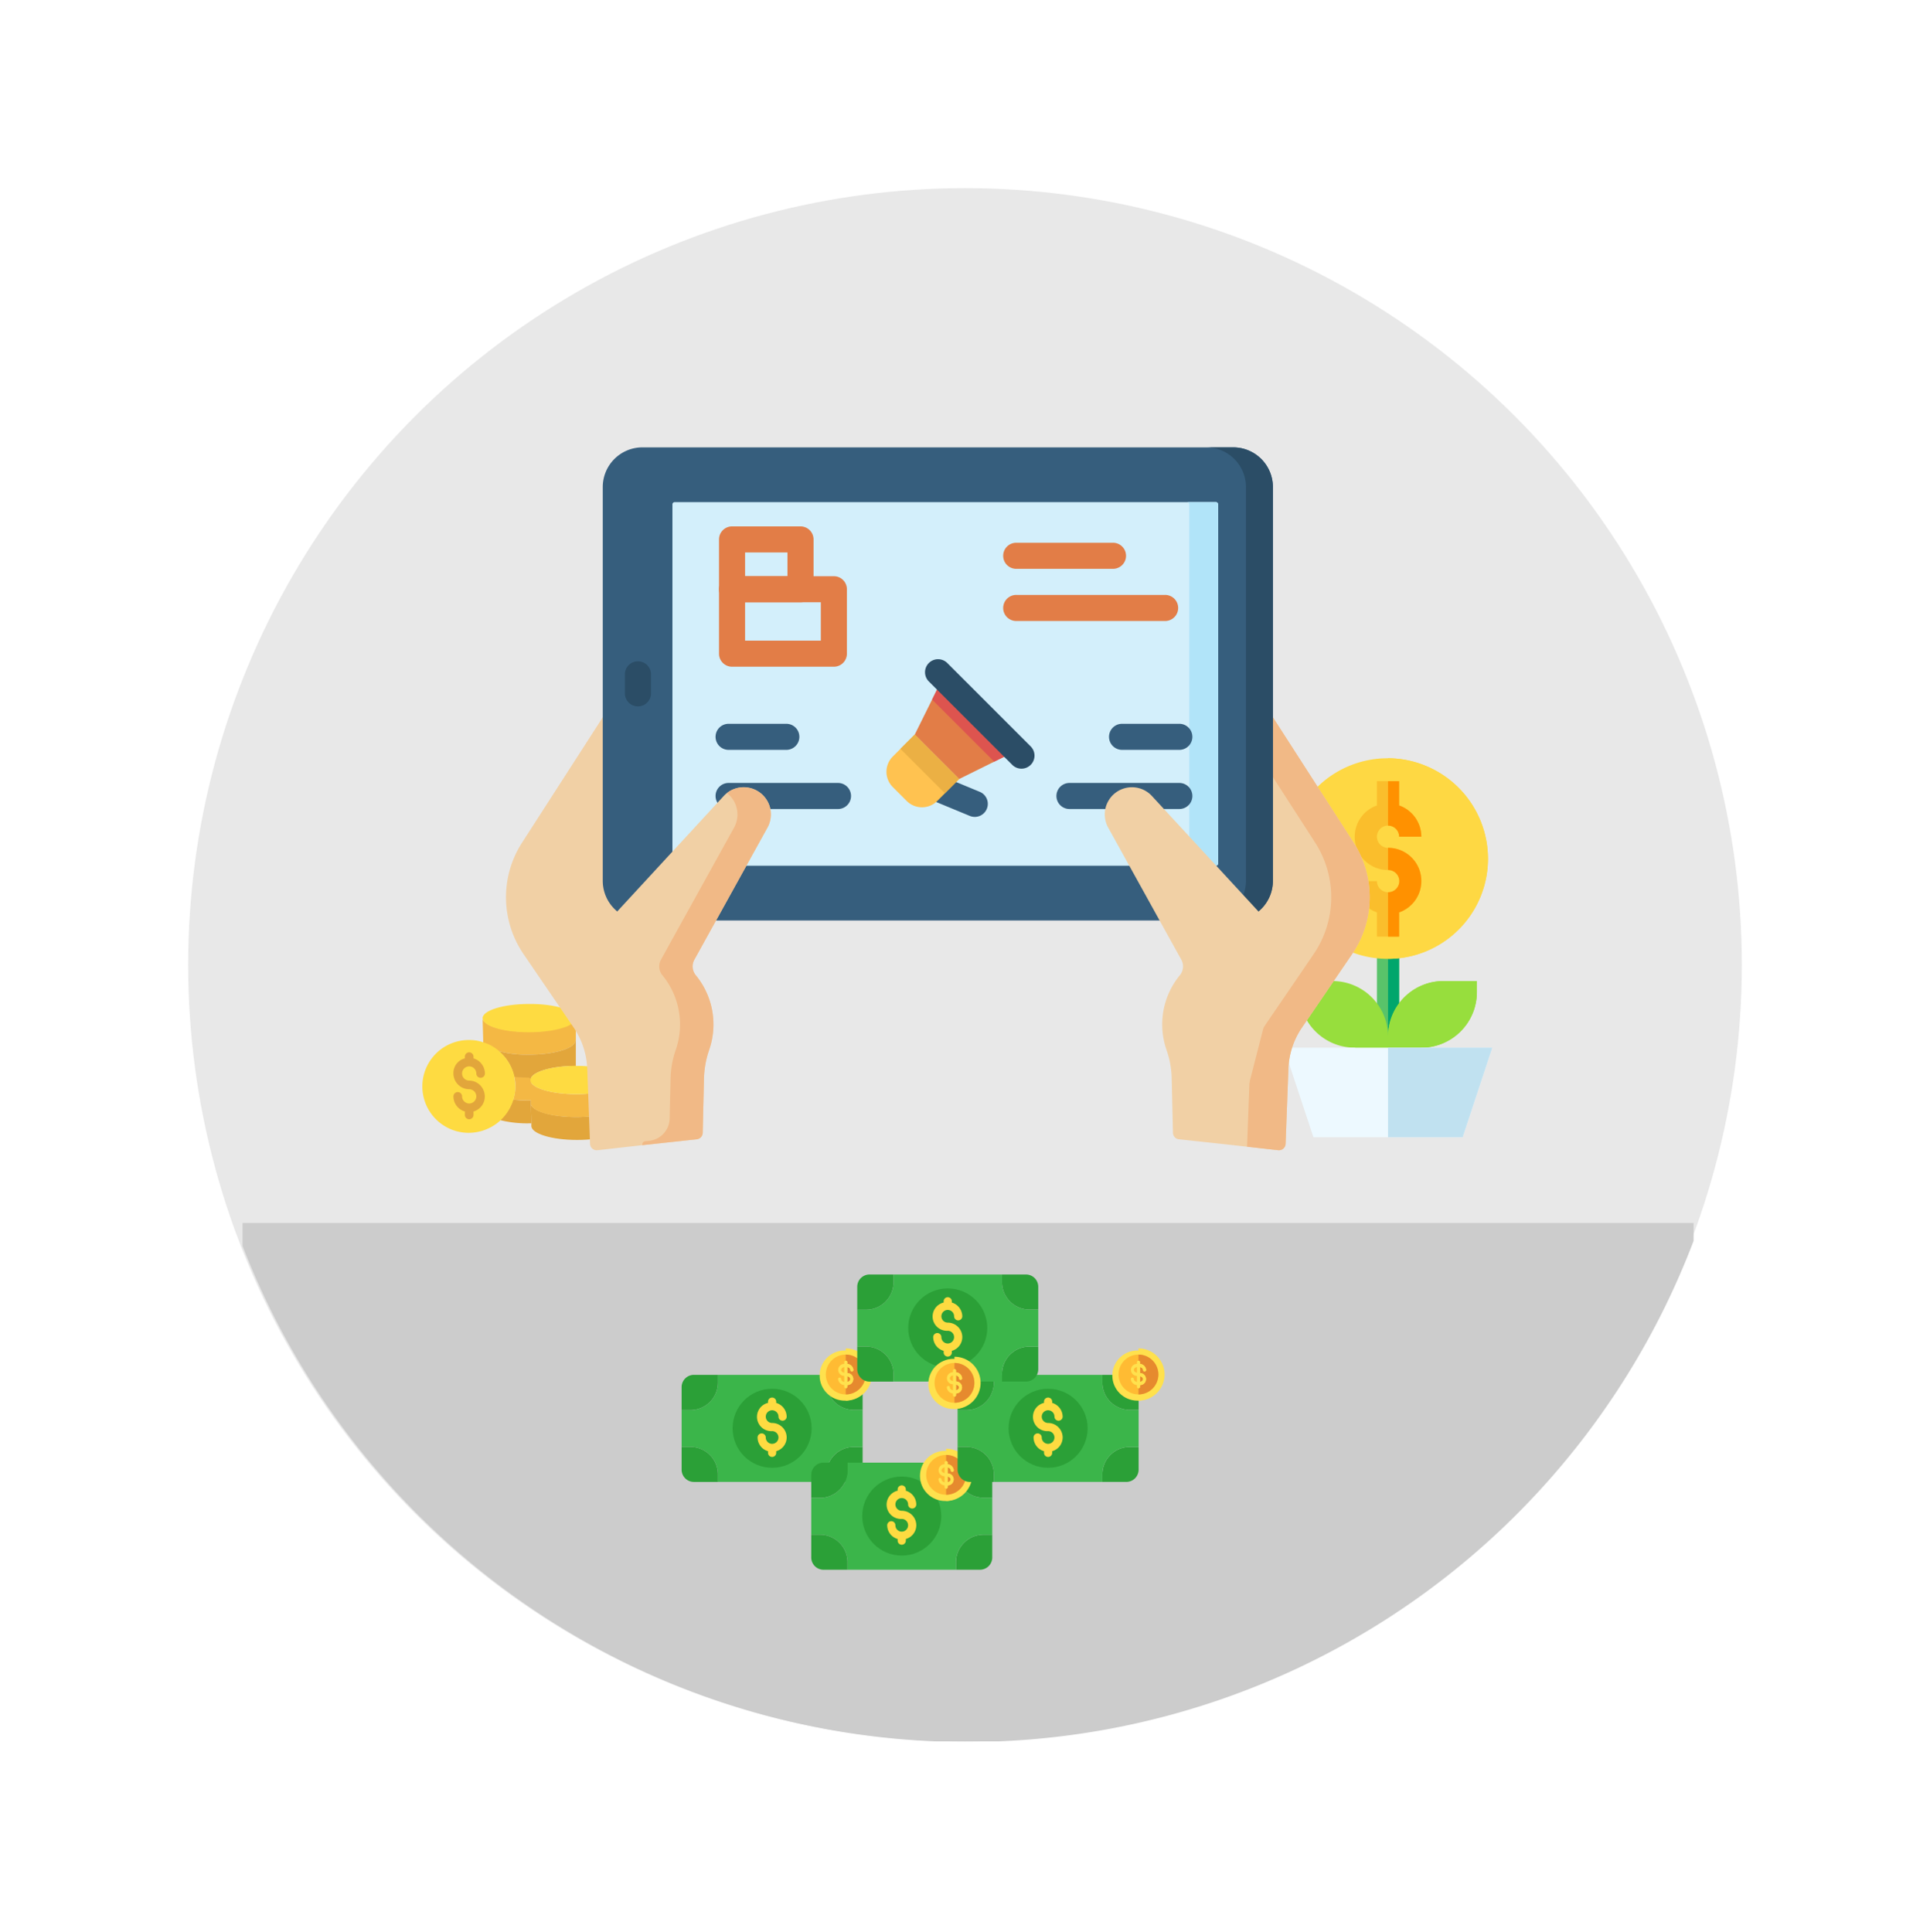 <svg xmlns="http://www.w3.org/2000/svg" xmlns:xlink="http://www.w3.org/1999/xlink" width="461.535" height="462.001" viewBox="0 0 461.535 462.001"><defs><filter id="a" x="0" y="0" width="461.535" height="461.535" filterUnits="userSpaceOnUse"><feOffset dx="10" dy="20" input="SourceAlpha"/><feGaussianBlur stdDeviation="15" result="b"/><feFlood flood-opacity="0.09"/><feComposite operator="in" in2="b"/><feComposite in="SourceGraphic"/></filter><filter id="c" x="12.5" y="246.999" width="438" height="215.002" filterUnits="userSpaceOnUse"><feOffset dx="10" dy="20" input="SourceAlpha"/><feGaussianBlur stdDeviation="15" result="d"/><feFlood flood-opacity="0.09"/><feComposite operator="in" in2="d"/><feComposite in="SourceGraphic"/></filter></defs><g transform="translate(-736 -5686)"><g transform="matrix(1, 0, 0, 1, 736, 5686)" filter="url(#a)"><circle cx="185.768" cy="185.768" r="185.768" transform="translate(35 25)" fill="#e8e8e8"/></g><g transform="matrix(1, 0, 0, 1, 736, 5686)" filter="url(#c)"><path d="M-18618.668-2379.611A185.867,185.867,0,0,1-18784.5-2498.1v-5.513h347v4.3a185.873,185.873,0,0,1-166.3,119.705Z" transform="translate(18832.5 2776.11)" fill="#ccc" stroke="rgba(0,0,0,0)" stroke-miterlimit="10" stroke-width="1"/></g><g transform="translate(837 5847.501)"><path d="M284.891,317.919v5.472c0,1.858-4.956,3.407-11.048,3.407s-10.944-1.5-10.944-3.356v-.619l-.1-4.336h.052c.826,1.6,5.369,2.839,10.841,2.839s11.1-1.549,11.1-3.407h.1Z" transform="translate(-236.829 -215.649)" fill="#e2a63b"/><path d="M168.069,112.074v5.421h-.1c0,1.91-5.111,3.407-11.151,3.407a26.5,26.5,0,0,1-6.969-.774l-.1.1a12.062,12.062,0,0,0-3.82-2.117v-.1l-.155-5.73c.361,1.755,5.162,3.149,11,3.149s11.2-1.5,11.2-3.356Z" transform="translate(-131.363 -30.144)" fill="#f4b844"/><path d="M168.07,82.033h0c0,1.858-5.111,3.356-11.2,3.356s-10.686-1.394-11.048-3.149c0-.052-.052-.155-.052-.207,0-1.858,4.956-3.407,11.1-3.407C163.01,78.574,168.07,80.123,168.07,82.033Z" transform="translate(-131.364)" fill="#fedb41"/><path d="M261.906,269.521h0l-.052-1.136-.1-4.646c.361,1.755,5.162,3.149,11,3.149s11-1.5,11.151-3.3h.052v5.369h-.1c0,1.858-5.008,3.407-11.1,3.407S262.732,271.121,261.906,269.521Z" transform="translate(-235.887 -166.683)" fill="#f4b844"/><path d="M188.608,315.354a11.077,11.077,0,0,0,3.046-4.749h.258c1.136.1,2.271.155,3.51.155h.516V311.9l.1,4.336h-.568a26.747,26.747,0,0,1-6.711-.723Z" transform="translate(-169.971 -209.058)" fill="#e2a63b"/><path d="M224.24,254.852v.258l.1,4.8h-.516c-1.291,0-2.478-.052-3.614-.155h-.258a10.594,10.594,0,0,0,.516-3.356,10.449,10.449,0,0,0-.258-2.22h.258c1.084.1,2.168.155,3.356.155l.465.258A.561.561,0,0,0,224.24,254.852Z" transform="translate(-198.221 -158.21)" fill="#f4b844"/><path d="M186.1,169.564a26.494,26.494,0,0,0,6.969.774c6.04,0,11.151-1.5,11.151-3.407h.1v6.092c-5.627,0-10.222,1.342-10.79,3.046l-.465-.258q-1.7,0-3.252-.155h-.258a10.42,10.42,0,0,0-3.562-6.04Z" transform="translate(-167.618 -79.581)" fill="#e2a63b"/><g transform="translate(0 87.247)"><path d="M22.044,174.711h0a11.3,11.3,0,0,0-3.665-6.143,9.809,9.809,0,0,0-3.923-2.168,9.972,9.972,0,0,0-3.252-.516,11.1,11.1,0,1,0-.207,22.2,11.324,11.324,0,0,0,7.64-2.943,11.211,11.211,0,0,0,3.1-4.9,10.281,10.281,0,0,0,.516-3.3C22.25,176.208,22.044,175.434,22.044,174.711Z" transform="translate(0 -165.883)" fill="#fedb41"/><path d="M283.9,231.936v.1c-.155,1.807-5.162,3.3-11.151,3.3s-10.635-1.394-11-3.149v-.258a.655.655,0,0,1,.052-.31c.568-1.7,5.162-3.046,10.789-3.046h.155C278.839,228.581,283.9,230.078,283.9,231.936Z" transform="translate(-235.887 -222.386)" fill="#fedb41"/></g><path d="M78.99,202.428a1.7,1.7,0,1,1,1.7-1.7,1.032,1.032,0,0,0,2.065,0,3.81,3.81,0,0,0-2.736-3.614V196.7a1.032,1.032,0,1,0-2.065,0v.413a3.605,3.605,0,0,0-2.736,3.614,3.79,3.79,0,0,0,3.769,3.769,1.7,1.7,0,1,1,0,3.407h0a1.719,1.719,0,0,1-1.7-1.7,1.032,1.032,0,1,0-2.065,0,3.763,3.763,0,0,0,2.736,3.614v.826a1.032,1.032,0,1,0,2.065,0v-.826a3.723,3.723,0,0,0,2.53-4.7A3.764,3.764,0,0,0,78.99,202.428Z" transform="translate(-67.787 -105.476)" fill="#e2a63b"/></g><g transform="translate(927.814 5867.356)"><path d="M243.656,256H241v26.556h5.311V256Z" transform="translate(-103.541 -210.678)" fill="#59c36a"/><path d="M256,256h2.656v26.556H256Z" transform="translate(-115.885 -210.678)" fill="#00a66c"/><path d="M170.522,301a13.278,13.278,0,0,0-13.278,13.278A13.278,13.278,0,0,0,143.967,301H136v2.656a13.278,13.278,0,0,0,13.278,13.278l7.967,5.311,7.967-5.311a13.278,13.278,0,0,0,13.278-13.278V301Z" transform="translate(-17.13 -247.712)" fill="#97de3d"/><path d="M277.245,303.656V301h-7.967A13.278,13.278,0,0,0,256,314.278v7.967l7.967-5.311A13.278,13.278,0,0,0,277.245,303.656Z" transform="translate(-115.885 -247.712)" fill="#97de3d"/><g transform="translate(116.214)"><path d="M144.9,0a23.989,23.989,0,1,0,23.9,24.077A24.052,24.052,0,0,0,144.9,0Z" transform="translate(-121)" fill="#fed843"/><path d="M279.9,24.077A24.052,24.052,0,0,0,256,0V47.977A23.9,23.9,0,0,0,279.9,24.077Z" transform="translate(-232.1)" fill="#fed843"/><g transform="translate(15.933 5.488)"><path d="M218.967,46.933a2.656,2.656,0,1,1,2.656-2.656h5.311a7.944,7.944,0,0,0-5.311-7.479V31h-5.311v5.8a7.948,7.948,0,0,0,2.656,15.446,2.656,2.656,0,1,1-2.656,2.656H211a7.944,7.944,0,0,0,5.311,7.479v5.8h5.311v-5.8a7.948,7.948,0,0,0-2.656-15.446Z" transform="translate(-211 -31)" fill="#fabe2c"/></g><g transform="translate(23.9 5.488)"><path d="M258.656,136.446A7.948,7.948,0,0,0,256,121v5.311a2.656,2.656,0,1,1,0,5.311v10.622h2.656Z" transform="translate(-256 -105.067)" fill="#ff9100"/><path d="M258.656,44.278h5.311a7.944,7.944,0,0,0-5.311-7.479V31H256V41.622A2.657,2.657,0,0,1,258.656,44.278Z" transform="translate(-256 -31)" fill="#ff9100"/></g></g><path d="M140.115,391h-24.93l7.082,21.422h35.695L165.044,391Z" transform="translate(0 -321.778)" fill="#edf9ff"/><path d="M280.93,391H256v21.422h17.847Z" transform="translate(-115.885 -321.778)" fill="#c0e1f0"/></g><g transform="translate(857 5745.376)"><path d="M20.1,306.48l-.67-17.975A18.649,18.649,0,0,0,16.2,278.69L4.2,261.1a24.123,24.123,0,0,1-.35-26.666L24.537,202.3l13.514,46.567L32.623,306.8,21.879,308.01A1.6,1.6,0,0,1,20.1,306.48Z" transform="translate(0 -92.279)" fill="#f1d0a5"/><path d="M435.623,308.847l.67-17.975a18.649,18.649,0,0,1,3.231-9.815l12-17.59a24.123,24.123,0,0,0,.35-26.666l-19.656-30.534-14.547,44.966,5.428,57.938,10.744,1.206A1.6,1.6,0,0,0,435.623,308.847Z" transform="translate(-249.185 -94.647)" fill="#f1d0a5"/><path d="M464.789,236.8l-19.656-30.534-2.662,10.174L455.594,236.8a24.123,24.123,0,0,1-.35,26.666l-12,17.59a18.645,18.645,0,0,0-3.231,9.815l-.7,18.669,7.443.835a1.6,1.6,0,0,0,1.777-1.531l.67-17.975a18.649,18.649,0,0,1,3.231-9.815l12-17.59A24.123,24.123,0,0,0,464.789,236.8Z" transform="translate(-262.095 -94.647)" fill="#f1b986"/><path d="M208.133,160.785H66.864a9.491,9.491,0,0,1-9.492-9.492V57.116a9.491,9.491,0,0,1,9.492-9.492h141.27a9.491,9.491,0,0,1,9.492,9.492v94.178A9.492,9.492,0,0,1,208.133,160.785Z" transform="translate(-34.228 0)" fill="#365e7d"/><path d="M421.567,47.624h-6.445a9.492,9.492,0,0,1,9.492,9.492v94.178a9.491,9.491,0,0,1-9.492,9.492h6.445a9.492,9.492,0,0,0,9.492-9.492V57.116a9.492,9.492,0,0,0-9.492-9.492Z" transform="translate(-247.662)" fill="#2b4d66"/><path d="M228.646,80.1H99.187a.533.533,0,0,0-.516.546v85.867a.532.532,0,0,0,.516.546H228.646a.532.532,0,0,0,.516-.546V80.648A.532.532,0,0,0,228.646,80.1Z" transform="translate(-58.867 -19.376)" fill="#d3effb"/><path d="M410.673,80.1h-6.9a.533.533,0,0,1,.517.546v85.867a.532.532,0,0,1-.517.546h6.9a.533.533,0,0,0,.517-.546V80.648A.533.533,0,0,0,410.673,80.1Z" transform="translate(-240.894 -19.376)" fill="#b1e4f9"/><g transform="translate(28.439 98.837)"><path d="M73.615,185.314A3.116,3.116,0,0,1,70.5,182.2v-4.5a3.117,3.117,0,1,1,6.233,0v4.5A3.117,3.117,0,0,1,73.615,185.314Z" transform="translate(-70.498 -174.579)" fill="#2b4d66"/></g><g transform="translate(50.172 113.739)"><g transform="translate(0 0)"><path d="M141.184,217.753H127.489a3.117,3.117,0,1,1,0-6.233h13.695a3.117,3.117,0,1,1,0,6.233Z" transform="translate(-124.372 -211.52)" fill="#365e7d"/><g transform="translate(0 14.148)"><path d="M153.651,252.826H127.489a3.117,3.117,0,1,1,0-6.233h26.162a3.117,3.117,0,0,1,0,6.233Z" transform="translate(-124.372 -246.593)" fill="#365e7d"/></g></g><g transform="translate(81.516 0)"><g transform="translate(12.467)"><path d="M374.163,217.753H360.468a3.117,3.117,0,0,1,0-6.233h13.695a3.117,3.117,0,1,1,0,6.233Z" transform="translate(-357.351 -211.52)" fill="#365e7d"/></g><g transform="translate(0 14.148)"><path d="M355.725,252.826H329.563a3.117,3.117,0,1,1,0-6.233h26.162a3.117,3.117,0,1,1,0,6.233Z" transform="translate(-326.446 -246.593)" fill="#365e7d"/></g></g></g><path d="M81.031,331.805l.3-13.041A22.058,22.058,0,0,1,82.562,312a18.531,18.531,0,0,0-3.188-17.887,3.32,3.32,0,0,1-.341-3.718l17.48-31.581a6.5,6.5,0,0,0-10.469-7.557L56.967,282.794l1.913,21.974,7.73,30L79.6,333.36A1.6,1.6,0,0,0,81.031,331.805Z" transform="translate(-33.986 -120.241)" fill="#f1d0a5"/><path d="M110.738,258.825a6.5,6.5,0,0,0-9.68-8.273,6.593,6.593,0,0,1,.545.474,6.5,6.5,0,0,1,1.145,7.8l-17.48,31.581a3.32,3.32,0,0,0,.342,3.718A18.532,18.532,0,0,1,88.8,312.011a22.059,22.059,0,0,0-1.227,6.759l-.224,9.633a5.488,5.488,0,0,1-4.9,5.329l-.967.1a.752.752,0,0,0-.647.935l12.994-1.407a1.6,1.6,0,0,0,1.427-1.553l.294-12.65a23.183,23.183,0,0,1,1.23-7.134,18.531,18.531,0,0,0-3.182-17.9,3.32,3.32,0,0,1-.342-3.718Z" transform="translate(-48.212 -120.247)" fill="#f1b986"/><path d="M371.28,331.805l-.3-13.041A22.058,22.058,0,0,0,369.75,312a18.531,18.531,0,0,1,3.188-17.887,3.32,3.32,0,0,0,.341-3.718L355.8,258.819a6.5,6.5,0,0,1,10.469-7.557l29.076,31.531-1.913,21.974-7.729,30-12.994-1.407A1.6,1.6,0,0,1,371.28,331.805Z" transform="translate(-211.785 -120.241)" fill="#f1d0a5"/><g transform="translate(50.943 66.527)"><path d="M145.773,112.632H129.4a3.116,3.116,0,0,1-3.117-3.117V97.6a3.116,3.116,0,0,1,3.117-3.117h16.372A3.116,3.116,0,0,1,148.89,97.6v11.916A3.117,3.117,0,0,1,145.773,112.632ZM132.517,106.4h10.139v-5.683H132.517Z" transform="translate(-126.284 -94.483)" fill="#e27d47"/><g transform="translate(0 11.916)"><path d="M153.749,145.665H129.4a3.116,3.116,0,0,1-3.117-3.117V127.14a3.116,3.116,0,0,1,3.117-3.117h24.349a3.116,3.116,0,0,1,3.117,3.117v15.409A3.117,3.117,0,0,1,153.749,145.665Zm-21.232-6.234h18.115v-9.175H132.517Z" transform="translate(-126.284 -124.023)" fill="#e27d47"/></g></g><g transform="translate(94.883 123.931)"><path d="M252.423,248.86a3.106,3.106,0,0,1-1.192-.238l-14.1-5.839a3.117,3.117,0,1,1,2.386-5.76l14.1,5.839a3.118,3.118,0,0,1-1.194,6Z" transform="translate(-235.207 -236.785)" fill="#365e7d"/></g><path d="M242.953,228.506l-5.259,5.259a5.168,5.168,0,0,1-7.308,0l-3.325-3.325a5.168,5.168,0,0,1,0-7.308l5.259-5.259Z" transform="translate(-134.561 -101.57)" fill="#ffc250"/><path d="M0,0H4.838V15.038H0Z" transform="translate(94.318 119.724) rotate(-45)" fill="#ebb044"/><path d="M252.97,208.272l13.681-6.776-17.538-17.539-6.776,13.681Z" transform="translate(-144.578 -81.337)" fill="#e27d47"/><path d="M252.6,189.283l14.851,14.851,5.325-2.637-17.538-17.539Z" transform="translate(-150.699 -81.337)" fill="#dd544f"/><g transform="translate(100.221 98.307)"><path d="M271.49,199.43a3.109,3.109,0,0,1-2.2-.913l-19.932-19.932a3.117,3.117,0,1,1,4.408-4.408l19.932,19.932a3.117,3.117,0,0,1-2.2,5.321Z" transform="translate(-248.441 -173.265)" fill="#2b4d66"/></g><g transform="translate(118.956 70.441)"><path d="M321.034,110.42H298a3.117,3.117,0,1,1,0-6.233h23.033a3.117,3.117,0,1,1,0,6.233Z" transform="translate(-294.884 -104.187)" fill="#e27d47"/></g><g transform="translate(118.956 82.919)"><path d="M333.5,141.35H298a3.117,3.117,0,1,1,0-6.233h35.5a3.117,3.117,0,1,1,0,6.233Z" transform="translate(-294.884 -135.117)" fill="#e27d47"/></g></g><g transform="translate(-2)"><g transform="translate(901 5950.001)"><g transform="translate(0 64.829)"><g transform="translate(0 0)"><path d="M378.039,335.934v5.435a2.938,2.938,0,0,1-2.938,2.938h-5.729v-1.861a6.561,6.561,0,0,1,6.512-6.512h2.154Z" transform="translate(-334.754 -318.698)" fill="#2ba037"/><path d="M43.285,160.405v8.863H41.13a6.561,6.561,0,0,0-6.512,6.512v1.861H8.667V175.78a6.561,6.561,0,0,0-6.512-6.512H0v-8.814H2.154a6.561,6.561,0,0,0,6.512-6.561v-1.861H34.618v1.812a6.561,6.561,0,0,0,6.512,6.561Z" transform="translate(0 -152.032)" fill="#3bb54a"/><g transform="translate(0 0)"><path d="M378.038,154.971v5.435h-2.154a6.561,6.561,0,0,1-6.512-6.561v-1.812H375.1A2.938,2.938,0,0,1,378.038,154.971Z" transform="translate(-334.753 -152.033)" fill="#2ba037"/><path d="M8.667,344.112v.2H2.938A2.938,2.938,0,0,1,0,341.37v-5.435H2.154a6.561,6.561,0,0,1,6.512,6.512v1.665Z" transform="translate(0 -318.699)" fill="#2ba037"/><path d="M8.667,152.229v1.665a6.561,6.561,0,0,1-6.512,6.561H0v-5.484a2.938,2.938,0,0,1,2.938-2.938H8.667v.2Z" transform="translate(0 -152.033)" fill="#2ba037"/></g></g></g><circle cx="9.45" cy="9.45" r="9.45" transform="translate(12.192 68.158)" fill="#2ba037"/><path d="M195.962,216.1a1.518,1.518,0,1,1,1.518-1.518h0a.979.979,0,1,0,1.959,0,3.476,3.476,0,0,0-2.5-3.281V211a.979.979,0,1,0-1.959,0v.294a3.427,3.427,0,0,0,.979,6.757,1.518,1.518,0,0,1,1.518,1.518h0a1.518,1.518,0,0,1-3.036,0,.979.979,0,1,0-1.959,0,3.428,3.428,0,0,0,2.5,3.281v.392a.979.979,0,1,0,1.959,0v-.392a3.428,3.428,0,0,0,2.5-3.281A3.477,3.477,0,0,0,195.962,216.1Z" transform="translate(-174.319 -139.76)" fill="#fedb41"/></g><g transform="translate(932 5971.001)"><g transform="translate(0 64.829)"><g transform="translate(0 0)"><path d="M378.039,335.934v5.435a2.938,2.938,0,0,1-2.938,2.938h-5.729v-1.861a6.561,6.561,0,0,1,6.512-6.512h2.154Z" transform="translate(-334.754 -318.698)" fill="#2ba037"/><path d="M43.285,160.405v8.863H41.13a6.561,6.561,0,0,0-6.512,6.512v1.861H8.667V175.78a6.561,6.561,0,0,0-6.512-6.512H0v-8.814H2.154a6.561,6.561,0,0,0,6.512-6.561v-1.861H34.618v1.812a6.561,6.561,0,0,0,6.512,6.561Z" transform="translate(0 -152.032)" fill="#3bb54a"/><g transform="translate(0 0)"><path d="M378.038,154.971v5.435h-2.154a6.561,6.561,0,0,1-6.512-6.561v-1.812H375.1A2.938,2.938,0,0,1,378.038,154.971Z" transform="translate(-334.753 -152.033)" fill="#2ba037"/><path d="M8.667,344.112v.2H2.938A2.938,2.938,0,0,1,0,341.37v-5.435H2.154a6.561,6.561,0,0,1,6.512,6.512v1.665Z" transform="translate(0 -318.699)" fill="#2ba037"/><path d="M8.667,152.229v1.665a6.561,6.561,0,0,1-6.512,6.561H0v-5.484a2.938,2.938,0,0,1,2.938-2.938H8.667v.2Z" transform="translate(0 -152.033)" fill="#2ba037"/></g></g></g><circle cx="9.45" cy="9.45" r="9.45" transform="translate(12.192 68.158)" fill="#2ba037"/><path d="M195.962,216.1a1.518,1.518,0,1,1,1.518-1.518h0a.979.979,0,1,0,1.959,0,3.476,3.476,0,0,0-2.5-3.281V211a.979.979,0,1,0-1.959,0v.294a3.427,3.427,0,0,0,.979,6.757,1.518,1.518,0,0,1,1.518,1.518h0a1.518,1.518,0,0,1-3.036,0,.979.979,0,1,0-1.959,0,3.428,3.428,0,0,0,2.5,3.281v.392a.979.979,0,1,0,1.959,0v-.392a3.428,3.428,0,0,0,2.5-3.281A3.477,3.477,0,0,0,195.962,216.1Z" transform="translate(-174.319 -139.76)" fill="#fedb41"/></g><g transform="translate(958 6032.5)"><circle cx="6" cy="6" r="6" transform="translate(0 0.5)" fill="#ffe14d"/><path d="M262.25,6.25A6.257,6.257,0,0,0,256,0V12.5A6.257,6.257,0,0,0,262.25,6.25Z" transform="translate(-249.75)" fill="#ffe14d"/><g transform="translate(1.489 1.489)"><path d="M65.761,70.521a4.761,4.761,0,1,1,4.761-4.761A4.766,4.766,0,0,1,65.761,70.521Z" transform="translate(-61 -61)" fill="#fb3"/></g><path d="M260.761,65.761A4.766,4.766,0,0,0,256,61v9.521A4.766,4.766,0,0,0,260.761,65.761Z" transform="translate(-249.75 -59.511)" fill="#e68a2e"/><g transform="translate(4.419 2.95)"><path d="M183.2,123.813v-1.448c.421.1.732.374.732.686a.366.366,0,0,0,.732,0,1.593,1.593,0,0,0-1.465-1.435v-.4a.366.366,0,0,0-.732,0v.4a1.435,1.435,0,1,0,0,2.87v1.448c-.421-.1-.732-.374-.732-.686a.366.366,0,1,0-.732,0,1.593,1.593,0,0,0,1.465,1.435v.4a.366.366,0,1,0,.732,0v-.4a1.435,1.435,0,1,0,0-2.87Zm-1.465-.762c0-.311.311-.582.732-.686v1.372C182.044,123.634,181.732,123.363,181.732,123.051Zm1.465,2.883v-1.372c.421.1.732.374.732.686S183.618,125.831,183.2,125.934Z" transform="translate(-181 -120.854)" fill="#ffe14d"/></g><path d="M256.366,127.083v-.4a1.435,1.435,0,1,0,0-2.87v-1.448c.421.1.732.374.732.686a.366.366,0,0,0,.732,0,1.593,1.593,0,0,0-1.465-1.435v-.4a.366.366,0,0,0-.366-.366v6.6A.366.366,0,0,0,256.366,127.083Zm0-2.52c.421.1.732.374.732.686s-.311.582-.732.686Z" transform="translate(-249.75 -117.904)" fill="#ffe14d"/></g><g transform="translate(967 5950.001)"><g transform="translate(0 64.829)"><g transform="translate(0 0)"><path d="M378.039,335.934v5.435a2.938,2.938,0,0,1-2.938,2.938h-5.729v-1.861a6.561,6.561,0,0,1,6.512-6.512h2.154Z" transform="translate(-334.754 -318.698)" fill="#2ba037"/><path d="M43.285,160.405v8.863H41.13a6.561,6.561,0,0,0-6.512,6.512v1.861H8.667V175.78a6.561,6.561,0,0,0-6.512-6.512H0v-8.814H2.154a6.561,6.561,0,0,0,6.512-6.561v-1.861H34.618v1.812a6.561,6.561,0,0,0,6.512,6.561Z" transform="translate(0 -152.032)" fill="#3bb54a"/><g transform="translate(0 0)"><path d="M378.038,154.971v5.435h-2.154a6.561,6.561,0,0,1-6.512-6.561v-1.812H375.1A2.938,2.938,0,0,1,378.038,154.971Z" transform="translate(-334.753 -152.033)" fill="#2ba037"/><path d="M8.667,344.112v.2H2.938A2.938,2.938,0,0,1,0,341.37v-5.435H2.154a6.561,6.561,0,0,1,6.512,6.512v1.665Z" transform="translate(0 -318.699)" fill="#2ba037"/><path d="M8.667,152.229v1.665a6.561,6.561,0,0,1-6.512,6.561H0v-5.484a2.938,2.938,0,0,1,2.938-2.938H8.667v.2Z" transform="translate(0 -152.033)" fill="#2ba037"/></g></g></g><circle cx="9.45" cy="9.45" r="9.45" transform="translate(12.192 68.158)" fill="#2ba037"/><path d="M195.962,216.1a1.518,1.518,0,1,1,1.518-1.518h0a.979.979,0,1,0,1.959,0,3.476,3.476,0,0,0-2.5-3.281V211a.979.979,0,1,0-1.959,0v.294a3.427,3.427,0,0,0,.979,6.757,1.518,1.518,0,0,1,1.518,1.518h0a1.518,1.518,0,0,1-3.036,0,.979.979,0,1,0-1.959,0,3.428,3.428,0,0,0,2.5,3.281v.392a.979.979,0,1,0,1.959,0v-.392a3.428,3.428,0,0,0,2.5-3.281A3.477,3.477,0,0,0,195.962,216.1Z" transform="translate(-174.319 -139.76)" fill="#fedb41"/></g><g transform="translate(1004 6008.5)"><circle cx="6" cy="6" r="6" transform="translate(0 0.5)" fill="#ffe14d"/><path d="M262.25,6.25A6.257,6.257,0,0,0,256,0V12.5A6.257,6.257,0,0,0,262.25,6.25Z" transform="translate(-249.75)" fill="#ffe14d"/><g transform="translate(1.489 1.489)"><path d="M65.761,70.521a4.761,4.761,0,1,1,4.761-4.761A4.766,4.766,0,0,1,65.761,70.521Z" transform="translate(-61 -61)" fill="#fb3"/></g><path d="M260.761,65.761A4.766,4.766,0,0,0,256,61v9.521A4.766,4.766,0,0,0,260.761,65.761Z" transform="translate(-249.75 -59.511)" fill="#e68a2e"/><g transform="translate(4.419 2.95)"><path d="M183.2,123.813v-1.448c.421.1.732.374.732.686a.366.366,0,0,0,.732,0,1.593,1.593,0,0,0-1.465-1.435v-.4a.366.366,0,0,0-.732,0v.4a1.435,1.435,0,1,0,0,2.87v1.448c-.421-.1-.732-.374-.732-.686a.366.366,0,1,0-.732,0,1.593,1.593,0,0,0,1.465,1.435v.4a.366.366,0,1,0,.732,0v-.4a1.435,1.435,0,1,0,0-2.87Zm-1.465-.762c0-.311.311-.582.732-.686v1.372C182.044,123.634,181.732,123.363,181.732,123.051Zm1.465,2.883v-1.372c.421.1.732.374.732.686S183.618,125.831,183.2,125.934Z" transform="translate(-181 -120.854)" fill="#ffe14d"/></g><path d="M256.366,127.083v-.4a1.435,1.435,0,1,0,0-2.87v-1.448c.421.1.732.374.732.686a.366.366,0,0,0,.732,0,1.593,1.593,0,0,0-1.465-1.435v-.4a.366.366,0,0,0-.366-.366v6.6A.366.366,0,0,0,256.366,127.083Zm0-2.52c.421.1.732.374.732.686s-.311.582-.732.686Z" transform="translate(-249.75 -117.904)" fill="#ffe14d"/></g><g transform="translate(934 6008.5)"><circle cx="6" cy="6" r="6" transform="translate(0 0.5)" fill="#ffe14d"/><path d="M262.25,6.25A6.257,6.257,0,0,0,256,0V12.5A6.257,6.257,0,0,0,262.25,6.25Z" transform="translate(-249.75)" fill="#ffe14d"/><g transform="translate(1.489 1.489)"><path d="M65.761,70.521a4.761,4.761,0,1,1,4.761-4.761A4.766,4.766,0,0,1,65.761,70.521Z" transform="translate(-61 -61)" fill="#fb3"/></g><path d="M260.761,65.761A4.766,4.766,0,0,0,256,61v9.521A4.766,4.766,0,0,0,260.761,65.761Z" transform="translate(-249.75 -59.511)" fill="#e68a2e"/><g transform="translate(4.419 2.95)"><path d="M183.2,123.813v-1.448c.421.1.732.374.732.686a.366.366,0,0,0,.732,0,1.593,1.593,0,0,0-1.465-1.435v-.4a.366.366,0,0,0-.732,0v.4a1.435,1.435,0,1,0,0,2.87v1.448c-.421-.1-.732-.374-.732-.686a.366.366,0,1,0-.732,0,1.593,1.593,0,0,0,1.465,1.435v.4a.366.366,0,1,0,.732,0v-.4a1.435,1.435,0,1,0,0-2.87Zm-1.465-.762c0-.311.311-.582.732-.686v1.372C182.044,123.634,181.732,123.363,181.732,123.051Zm1.465,2.883v-1.372c.421.1.732.374.732.686S183.618,125.831,183.2,125.934Z" transform="translate(-181 -120.854)" fill="#ffe14d"/></g><path d="M256.366,127.083v-.4a1.435,1.435,0,1,0,0-2.87v-1.448c.421.1.732.374.732.686a.366.366,0,0,0,.732,0,1.593,1.593,0,0,0-1.465-1.435v-.4a.366.366,0,0,0-.366-.366v6.6A.366.366,0,0,0,256.366,127.083Zm0-2.52c.421.1.732.374.732.686s-.311.582-.732.686Z" transform="translate(-249.75 -117.904)" fill="#ffe14d"/></g><g transform="translate(943 5926.001)"><g transform="translate(0 64.829)"><g transform="translate(0 0)"><path d="M378.039,335.934v5.435a2.938,2.938,0,0,1-2.938,2.938h-5.729v-1.861a6.561,6.561,0,0,1,6.512-6.512h2.154Z" transform="translate(-334.754 -318.698)" fill="#2ba037"/><path d="M43.285,160.405v8.863H41.13a6.561,6.561,0,0,0-6.512,6.512v1.861H8.667V175.78a6.561,6.561,0,0,0-6.512-6.512H0v-8.814H2.154a6.561,6.561,0,0,0,6.512-6.561v-1.861H34.618v1.812a6.561,6.561,0,0,0,6.512,6.561Z" transform="translate(0 -152.032)" fill="#3bb54a"/><g transform="translate(0 0)"><path d="M378.038,154.971v5.435h-2.154a6.561,6.561,0,0,1-6.512-6.561v-1.812H375.1A2.938,2.938,0,0,1,378.038,154.971Z" transform="translate(-334.753 -152.033)" fill="#2ba037"/><path d="M8.667,344.112v.2H2.938A2.938,2.938,0,0,1,0,341.37v-5.435H2.154a6.561,6.561,0,0,1,6.512,6.512v1.665Z" transform="translate(0 -318.699)" fill="#2ba037"/><path d="M8.667,152.229v1.665a6.561,6.561,0,0,1-6.512,6.561H0v-5.484a2.938,2.938,0,0,1,2.938-2.938H8.667v.2Z" transform="translate(0 -152.033)" fill="#2ba037"/></g></g></g><circle cx="9.45" cy="9.45" r="9.45" transform="translate(12.192 68.158)" fill="#2ba037"/><path d="M195.962,216.1a1.518,1.518,0,1,1,1.518-1.518h0a.979.979,0,1,0,1.959,0,3.476,3.476,0,0,0-2.5-3.281V211a.979.979,0,1,0-1.959,0v.294a3.427,3.427,0,0,0,.979,6.757,1.518,1.518,0,0,1,1.518,1.518h0a1.518,1.518,0,0,1-3.036,0,.979.979,0,1,0-1.959,0,3.428,3.428,0,0,0,2.5,3.281v.392a.979.979,0,1,0,1.959,0v-.392a3.428,3.428,0,0,0,2.5-3.281A3.477,3.477,0,0,0,195.962,216.1Z" transform="translate(-174.319 -139.76)" fill="#fedb41"/></g><g transform="translate(960 6010.5)"><circle cx="6" cy="6" r="6" transform="translate(0 0.5)" fill="#ffe14d"/><path d="M262.25,6.25A6.257,6.257,0,0,0,256,0V12.5A6.257,6.257,0,0,0,262.25,6.25Z" transform="translate(-249.75)" fill="#ffe14d"/><g transform="translate(1.489 1.489)"><path d="M65.761,70.521a4.761,4.761,0,1,1,4.761-4.761A4.766,4.766,0,0,1,65.761,70.521Z" transform="translate(-61 -61)" fill="#fb3"/></g><path d="M260.761,65.761A4.766,4.766,0,0,0,256,61v9.521A4.766,4.766,0,0,0,260.761,65.761Z" transform="translate(-249.75 -59.511)" fill="#e68a2e"/><g transform="translate(4.419 2.95)"><path d="M183.2,123.813v-1.448c.421.1.732.374.732.686a.366.366,0,0,0,.732,0,1.593,1.593,0,0,0-1.465-1.435v-.4a.366.366,0,0,0-.732,0v.4a1.435,1.435,0,1,0,0,2.87v1.448c-.421-.1-.732-.374-.732-.686a.366.366,0,1,0-.732,0,1.593,1.593,0,0,0,1.465,1.435v.4a.366.366,0,1,0,.732,0v-.4a1.435,1.435,0,1,0,0-2.87Zm-1.465-.762c0-.311.311-.582.732-.686v1.372C182.044,123.634,181.732,123.363,181.732,123.051Zm1.465,2.883v-1.372c.421.1.732.374.732.686S183.618,125.831,183.2,125.934Z" transform="translate(-181 -120.854)" fill="#ffe14d"/></g><path d="M256.366,127.083v-.4a1.435,1.435,0,1,0,0-2.87v-1.448c.421.1.732.374.732.686a.366.366,0,0,0,.732,0,1.593,1.593,0,0,0-1.465-1.435v-.4a.366.366,0,0,0-.366-.366v6.6A.366.366,0,0,0,256.366,127.083Zm0-2.52c.421.1.732.374.732.686s-.311.582-.732.686Z" transform="translate(-249.75 -117.904)" fill="#ffe14d"/></g></g></g></svg>